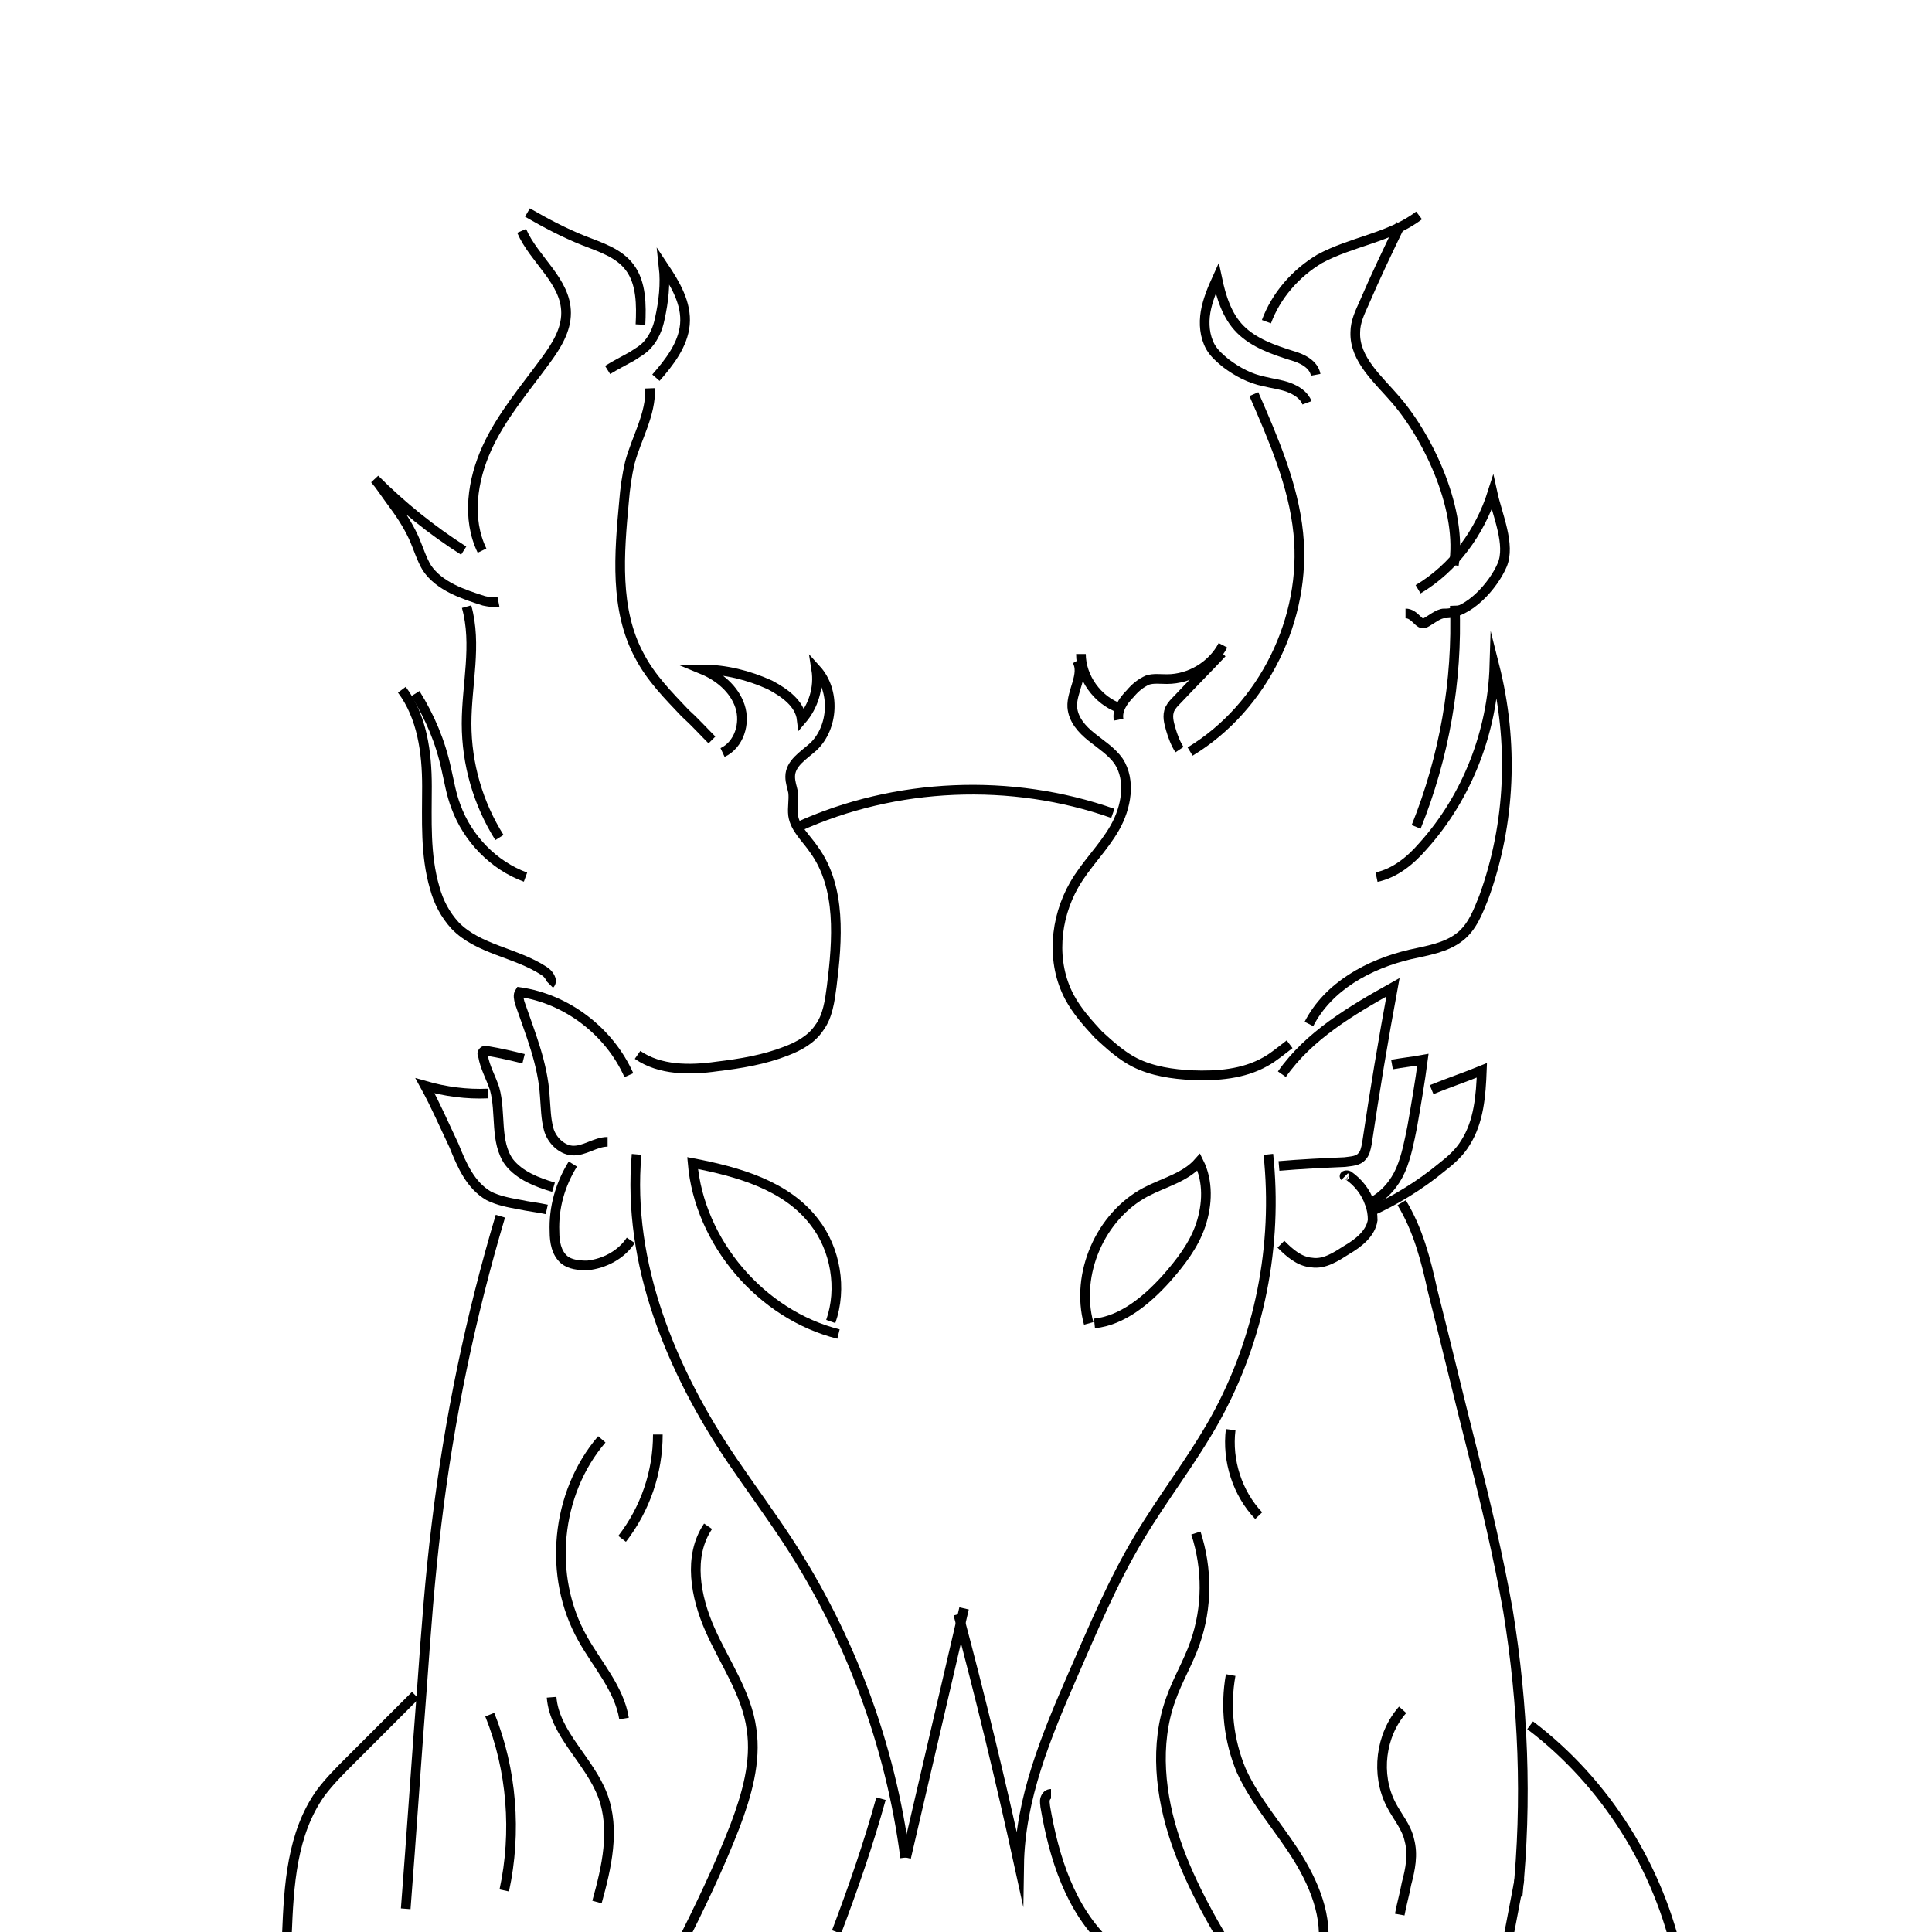 <?xml version="1.0" encoding="utf-8"?>
<!-- Generator: Adobe Illustrator 22.1.0, SVG Export Plug-In . SVG Version: 6.00 Build 0)  -->
<svg version="1.0" id="Layer_1" xmlns="http://www.w3.org/2000/svg" xmlns:xlink="http://www.w3.org/1999/xlink" x="0px" y="0px"
	 viewBox="0 0 200 200" style="enable-background:new 0 0 200 200;" xml:space="preserve">
<style type="text/css">
	.st0{fill:none;stroke:#000000;stroke-miterlimit:10;}
</style>
<path class="st0" d="M65.9,119.5c-1,11.3,3.6,22.4,9.9,31.7c1.9,2.8,3.9,5.5,5.8,8.4c6.4,9.8,10.6,21.1,12.1,32.7"/>
<path class="st0" d="M93.8,192.3c2-8.6,4-17.2,6-25.8"/>
<path class="st0" d="M99.2,167.1c2.3,8.6,4.4,17.3,6.3,26c0.1-6.9,2.8-13.4,5.6-19.8c2.1-4.8,4.1-9.6,6.8-14.1
	c2.5-4.2,5.5-8,7.9-12.3c4.6-8.3,6.5-18,5.5-27.4"/>
<path class="st0" d="M132.7,111.2c2.8-4,7.2-6.6,11.5-9c-1,5.4-1.9,10.8-2.7,16.2c-0.1,0.5-0.2,1-0.5,1.3c-0.4,0.5-1.1,0.5-1.8,0.6
	c-2.3,0.1-4.5,0.2-6.8,0.4"/>
<path class="st0" d="M65.1,111.3c-2-4.5-6.4-7.9-11.3-8.6c-0.2,0.3-0.1,0.7,0,1.1c1.1,3.2,2.4,6.3,2.6,9.7c0.1,1.2,0.1,2.3,0.4,3.4
	s1.3,2.1,2.4,2.2c1.3,0.1,2.4-0.9,3.7-0.9"/>
<path class="st0" d="M59.3,120.5c-1.3,2.1-2,4.5-1.9,7c0,1.1,0.2,2.2,1,2.9c0.6,0.5,1.5,0.6,2.4,0.6c1.8-0.2,3.5-1.1,4.5-2.6"/>
<path class="st0" d="M139.2,121.8c-0.1-0.1,0.2-0.2,0.4-0.1c1,0.7,1.8,1.7,2.2,2.9c0.2,0.5,0.3,1.1,0.3,1.7
	c-0.2,1.4-1.5,2.4-2.7,3.1c-1.1,0.7-2.3,1.5-3.6,1.3c-1.3-0.1-2.3-1-3.2-1.9"/>
<path class="st0" d="M54.2,109.6c-1.2-0.3-2.5-0.6-3.7-0.8c-0.2,0-0.4-0.1-0.5,0.1c-0.1,0.1-0.1,0.3,0,0.4c0.2,1.2,0.8,2.2,1.2,3.4
	c0.7,2.5,0,5.5,1.5,7.6c1.1,1.4,2.9,2.1,4.6,2.6"/>
<path class="st0" d="M50.5,113.2c-2.2,0.1-4.4-0.2-6.5-0.8c1.1,2,2,4.1,3,6.2c0.8,2,1.7,4.1,3.6,5.2c1,0.5,2.1,0.7,3.2,0.9
	c0.9,0.2,1.9,0.3,2.8,0.5"/>
<path class="st0" d="M144.1,110.2c1.1-0.2,2.1-0.3,3.2-0.5c-0.3,2.3-0.7,4.6-1.1,6.9c-0.3,1.5-0.6,3.1-1.2,4.5
	c-0.6,1.4-1.7,2.7-3.1,3.4"/>
<path class="st0" d="M148.2,112.8c1.7-0.7,3.5-1.3,5.2-2c-0.1,2.6-0.3,5.3-1.7,7.5c-0.6,1-1.5,1.8-2.4,2.5c-2.3,1.9-4.9,3.5-7.6,4.7
	"/>
<path class="st0" d="M51.8,125.9c-3.1,10.4-5.3,21-6.6,31.8c-0.7,5.6-1.1,11.2-1.5,16.8c-0.6,7.7-1.1,15.4-1.7,23.1"/>
<path class="st0" d="M91.2,186.2c-1.3,4.7-2.9,9.3-4.6,13.8"/>
<path class="st0" d="M43,175.5c-2.3,2.3-4.5,4.5-6.8,6.8c-1.1,1.1-2.1,2.1-3,3.3c-3,4.2-3.3,9.6-3.5,14.7"/>
<path class="st0" d="M108.8,185.7c-0.3,0-0.5,0.2-0.6,0.5c-0.1,0.3,0,0.6,0,0.8c0.9,5.3,2.6,10.7,6.5,14.3"/>
<path class="st0" d="M145.1,124.5c1.7,2.8,2.5,5.9,3.2,9.1c1.4,5.5,2.7,11,4.1,16.5c1.4,5.5,2.7,11,3.7,16.6c1.6,9.8,2,19.7,1,29.6"
	/>
<path class="st0" d="M86,136.8c1.2-3.4,0.5-7.5-1.7-10.3c-2.9-3.8-7.9-5.2-12.6-6.1c0.7,8.2,7.1,15.7,15.1,17.7"/>
<path class="st0" d="M112.7,137c-1.4-5.1,1.2-11.1,5.9-13.6c1.9-1,4.1-1.5,5.5-3.1c1,2,0.9,4.4,0.2,6.5c-0.7,2.1-2.1,3.9-3.6,5.6
	c-2,2.2-4.5,4.3-7.4,4.6"/>
<path class="st0" d="M66,109.2c2.3,1.6,5.4,1.6,8.2,1.2c2.5-0.3,4.9-0.7,7.2-1.6c1.3-0.5,2.6-1.2,3.4-2.4c0.9-1.2,1.1-2.8,1.3-4.3
	c0.6-4.8,1-10.2-1.8-14.1c-0.8-1.2-2-2.2-2.2-3.6c-0.1-0.8,0.1-1.6,0-2.4c-0.1-0.5-0.3-1-0.3-1.6c0-1.4,1.4-2.2,2.4-3.1
	c2.1-2,2.3-5.8,0.3-8c0.3,1.9-0.3,3.8-1.5,5.2c-0.2-1.7-1.8-2.8-3.3-3.6c-2.2-1-4.6-1.6-7-1.6c1.7,0.7,3.3,2,3.9,3.8s-0.1,4-1.8,4.8
	"/>
<path class="st0" d="M56.9,101.9c0.4-0.4-0.1-1.1-0.6-1.4c-2.9-1.9-6.8-2.2-9.2-4.7c-1-1.1-1.7-2.4-2.1-3.9c-1-3.4-0.8-7-0.8-10.5
	s-0.5-7.2-2.6-10"/>
<path class="st0" d="M43,71.8c1.5,2.4,2.6,5,3.2,7.8c0.3,1.3,0.5,2.6,1,3.9c1.2,3.3,3.9,6.1,7.2,7.3"/>
<path class="st0" d="M73.7,76.6c-0.9-0.9-1.8-1.9-2.8-2.8c-1.7-1.8-3.5-3.6-4.7-5.9c-2.6-4.8-2.1-10.6-1.6-16c0.1-1.3,0.3-2.7,0.6-4
	c0.7-2.6,2.2-5,2.1-7.7"/>
<path class="st0" d="M51.7,86.7c-2.2-3.5-3.4-7.6-3.4-11.8c0-4,1.1-8.2,0-12.1"/>
<path class="st0" d="M51.6,62.3c-0.5,0.1-1,0-1.5-0.1c-2.2-0.7-4.6-1.5-5.9-3.4c-0.6-1-0.9-2.1-1.4-3.2c-0.6-1.3-1.4-2.5-2.3-3.7
	c-0.6-0.8-1.1-1.6-1.7-2.3c2.8,2.8,5.9,5.3,9.2,7.4"/>
<path class="st0" d="M49.9,57c-1.6-3.3-1-7.3,0.5-10.6s3.9-6.1,6.1-9.1c1.1-1.5,2.1-3.1,2.1-4.9c0-3.3-3.3-5.5-4.6-8.5"/>
<path class="st0" d="M54.6,22c1.9,1.1,3.8,2.1,5.8,2.9c1.8,0.7,3.7,1.3,4.8,2.8c1.2,1.6,1.2,3.9,1.1,5.9"/>
<path class="st0" d="M62.9,38.3c0.8-0.5,1.6-0.9,2.5-1.4c0.6-0.4,1.2-0.7,1.7-1.3c0.6-0.7,1-1.6,1.2-2.6c0.4-1.8,0.6-3.6,0.4-5.4
	c1.2,1.8,2.4,3.8,2.2,6c-0.2,2.1-1.6,3.9-3,5.5"/>
<path class="st0" d="M133.5,108.1c-0.8,0.6-1.6,1.3-2.5,1.8c-2.3,1.3-5,1.5-7.6,1.4c-2-0.1-4.1-0.4-5.9-1.3
	c-1.4-0.7-2.6-1.8-3.8-2.9c-1.1-1.2-2.2-2.4-3-3.9c-1.9-3.6-1.5-8.1,0.5-11.6c1.2-2.1,3-3.8,4.2-5.9c1.2-2.1,1.7-4.9,0.4-6.9
	c-0.7-1-1.8-1.7-2.8-2.5c-1-0.8-1.9-1.8-2-3.1c-0.1-1.6,1.3-3.4,0.5-4.8"/>
<path class="st0" d="M111.9,67.7c0,2.4,1.7,4.8,4,5.6"/>
<path class="st0" d="M115.8,74.5c-0.2-1,0.5-2,1.2-2.7c0.5-0.6,1.1-1.1,1.8-1.4c0.6-0.2,1.3-0.1,2-0.1c2.4,0,4.7-1.4,5.8-3.5"/>
<path class="st0" d="M126.5,67.6c-1.5,1.6-3.1,3.2-4.6,4.8c-0.3,0.3-0.6,0.6-0.8,1c-0.3,0.7-0.1,1.4,0.1,2.1
	c0.2,0.7,0.5,1.5,0.9,2.1"/>
<path class="st0" d="M135.5,106c2-3.9,6.2-6.2,10.5-7.2c1.8-0.4,3.7-0.7,5.1-1.8c1.3-1,1.9-2.6,2.5-4.1c2.8-7.7,3.1-16.1,1.1-24
	c-0.2,6.8-2.8,13.6-7.4,18.7c-1.3,1.5-2.9,2.8-4.8,3.2"/>
<path class="st0" d="M146.6,85.6c2.9-7.2,4.3-15.1,4-22.9"/>
<path class="st0" d="M145.5,63.5c1,0,1.4,1.3,2,1s1.4-1,2-1c2.5,0.1,5.1-2.9,6-5s-0.5-5.2-1-7.5c-1.3,4.1-4,7.8-7.7,10"/>
<path class="st0" d="M123.2,77.8c7.6-4.6,12.1-13.8,11.2-22.6c-0.5-5-2.6-9.8-4.6-14.4"/>
<path class="st0" d="M135.3,41.7c-0.3-0.8-1.1-1.3-1.9-1.6c-0.8-0.3-1.7-0.4-2.5-0.6c-1.5-0.3-2.8-1-4-1.9c-0.6-0.5-1.2-1-1.6-1.7
	c-0.6-1.1-0.7-2.4-0.5-3.6c0.2-1.2,0.7-2.4,1.2-3.5c0.4,1.9,1,3.9,2.4,5.3c1.4,1.4,3.4,2.1,5.3,2.7c1.1,0.3,2.3,0.9,2.5,2"/>
<path class="st0" d="M150.5,58.5c0.9-5.5-2.4-12.9-6-17.1c-1.8-2.1-4.3-4.2-4.2-7c0-1.1,0.5-2.1,0.9-3c1.2-2.8,2.5-5.5,3.8-8.2"/>
<path class="st0" d="M131.1,33.3c1-2.7,3-5,5.5-6.5c3.3-1.8,7.3-2.2,10.3-4.5"/>
<path class="st0" d="M115.2,84.2c-10.5-3.7-22.5-3.2-32.6,1.4"/>
<path class="st0" d="M158.4,178.6c7.8,5.9,13.4,14.8,15.4,24.4"/>
<path class="st0" d="M157.3,194.5c-0.4,2.1-0.8,4.2-1.2,6.3"/>
<path class="st0" d="M73.3,158c-2.1,3.1-1.3,7.3,0.2,10.7c1.5,3.4,3.8,6.6,4.3,10.3c0.5,3.4-0.5,6.8-1.7,10
	c-1.7,4.4-3.7,8.5-5.8,12.7"/>
<path class="st0" d="M68.1,148.5c0,3.9-1.3,7.7-3.7,10.8"/>
<path class="st0" d="M62.3,149c-4.8,5.6-5.6,14.2-2,20.6c1.5,2.7,3.8,5.2,4.3,8.3"/>
<path class="st0" d="M57.1,175.7c0.3,3.8,3.9,6.5,5.3,10.2c1.3,3.5,0.4,7.4-0.6,11"/>
<path class="st0" d="M50.7,177.5c2.3,5.7,2.8,12.2,1.5,18.2"/>
<path class="st0" d="M127.4,148c-0.4,3.2,0.7,6.6,2.9,8.9"/>
<path class="st0" d="M123.8,158.7c1.2,3.7,1.2,7.7-0.1,11.4c-0.7,2-1.8,3.8-2.5,5.8c-1.7,4.7-1.1,10,0.5,14.7
	c1.6,4.7,4.2,9.1,6.8,13.3"/>
<path class="st0" d="M127.4,173.4c-0.6,3.3-0.2,6.8,1.1,9.9c1.5,3.3,4,6,5.9,9.1s3.3,6.8,2.3,10.3"/>
<path class="st0" d="M145.2,177c-2.3,2.6-2.8,6.7-1.2,9.8c0.6,1.2,1.6,2.3,1.9,3.7c0.4,1.5,0.1,3-0.3,4.5c-0.2,1.1-0.5,2.1-0.7,3.2"
	/>
</svg>
